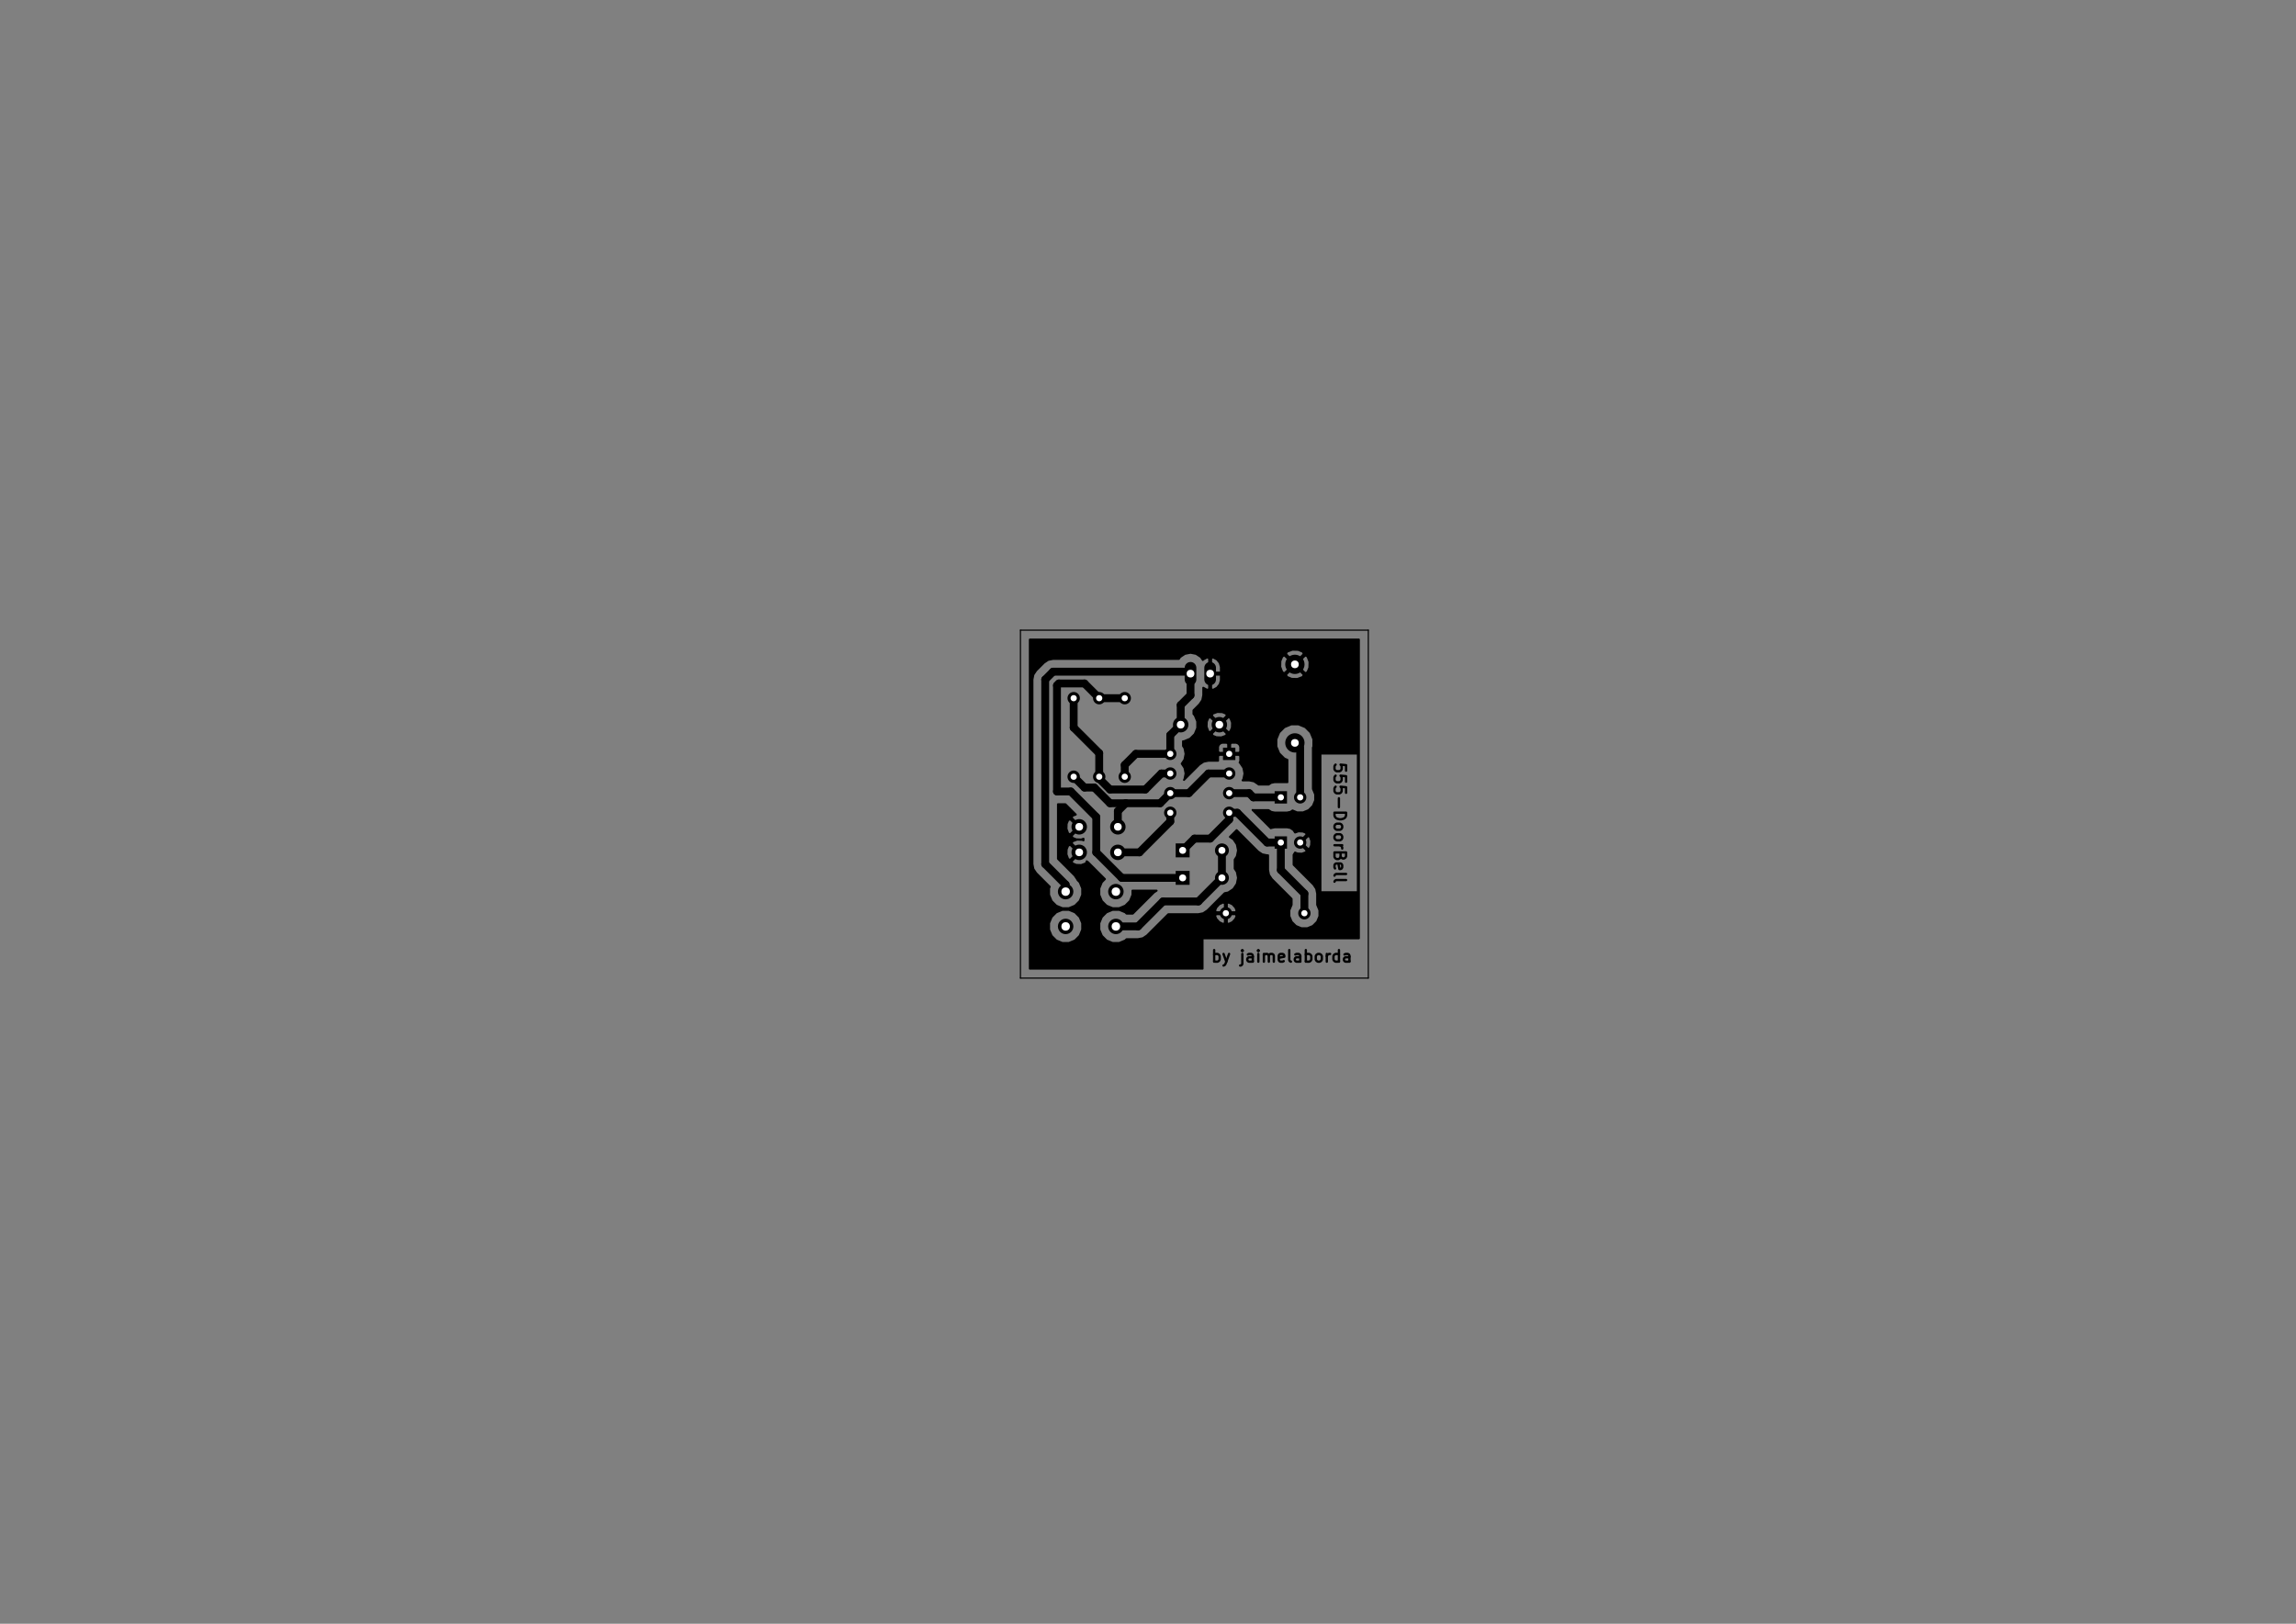 <?xml version="1.0" standalone="no"?>
 <!DOCTYPE svg PUBLIC "-//W3C//DTD SVG 1.1//EN" 
 "http://www.w3.org/Graphics/SVG/1.1/DTD/svg11.dtd"> 
<svg xmlns="http://www.w3.org/2000/svg" version="1.1" 
    width="29.7cm" height="21.001cm" viewBox="0 0 116930 82680 ">
<rect x="0" y="0" width="116930" height="82680" fill="#808080" stroke="none"/>
<title>SVG Picture created as 555-doorbell-brd.svg date 2017/05/28 13:23:58 </title>
  <desc>Picture generated by PCBNEW </desc>
<g style="fill:#000000; fill-opacity:1;stroke:#000000; stroke-opacity:1;
stroke-linecap:round; stroke-linejoin:round; "
 transform="translate(0 0) scale(1 1)">
</g>
<g style="fill:#000000; fill-opacity:0.0; 
stroke:#000000; stroke-width:-0; stroke-opacity:1; 
stroke-linecap:round; stroke-linejoin:round;">
</g>
<g style="fill:#000000; fill-opacity:0.0; 
stroke:#000000; stroke-width:118.11; stroke-opacity:1; 
stroke-linecap:round; stroke-linejoin:round;">
<path d="M68553 39242
L68553 38961
L68272 38933
L68300 38961
L68328 39017
L68328 39158
L68300 39214
L68272 39242
L68215 39270
L68075 39270
L68019 39242
L67990 39214
L67962 39158
L67962 39017
L67990 38961
L68019 38933
" />
<path d="M68553 39804
L68553 39523
L68272 39495
L68300 39523
L68328 39579
L68328 39720
L68300 39776
L68272 39804
L68215 39833
L68075 39833
L68019 39804
L67990 39776
L67962 39720
L67962 39579
L67990 39523
L68019 39495
" />
<path d="M68553 40367
L68553 40086
L68272 40058
L68300 40086
L68328 40142
L68328 40283
L68300 40339
L68272 40367
L68215 40395
L68075 40395
L68019 40367
L67990 40339
L67962 40283
L67962 40142
L67990 40086
L68019 40058
" />
<path d="M68187 40648
L68187 41098
" />
<path d="M67962 41379
L68553 41379
L68553 41520
L68525 41604
L68469 41660
L68412 41689
L68300 41717
L68215 41717
L68103 41689
L68047 41660
L67990 41604
L67962 41520
L67962 41379
" />
<path d="M67962 42054
L67990 41998
L68019 41970
L68075 41942
L68244 41942
L68300 41970
L68328 41998
L68356 42054
L68356 42139
L68328 42195
L68300 42223
L68244 42251
L68075 42251
L68019 42223
L67990 42195
L67962 42139
L67962 42054
" />
<path d="M67962 42588
L67990 42532
L68019 42504
L68075 42476
L68244 42476
L68300 42504
L68328 42532
L68356 42588
L68356 42673
L68328 42729
L68300 42757
L68244 42785
L68075 42785
L68019 42757
L67990 42729
L67962 42673
L67962 42588
" />
<path d="M67962 43038
L68356 43038
" />
<path d="M68244 43038
L68300 43067
L68328 43095
L68356 43151
L68356 43207
" />
<path d="M68272 43601
L68244 43685
L68215 43713
L68159 43741
L68075 43741
L68019 43713
L67990 43685
L67962 43629
L67962 43404
L68553 43404
L68553 43601
L68525 43657
L68497 43685
L68440 43713
L68384 43713
L68328 43685
L68300 43657
L68272 43601
L68272 43404
" />
<path d="M67990 44220
L67962 44163
L67962 44051
L67990 43995
L68047 43966
L68272 43966
L68328 43995
L68356 44051
L68356 44163
L68328 44220
L68272 44248
L68215 44248
L68159 43966
" />
<path d="M67962 44585
L67990 44529
L68047 44501
L68553 44501
" />
<path d="M67962 44894
L67990 44838
L68047 44810
L68553 44810
" />
<path d="M61835 48967
L61835 48376
" />
<path d="M61835 48601
L61891 48573
L62003 48573
L62060 48601
L62088 48629
L62116 48685
L62116 48854
L62088 48910
L62060 48939
L62003 48967
L61891 48967
L61835 48939
" />
<path d="M62313 48573
L62453 48967
" />
<path d="M62594 48573
L62453 48967
L62397 49107
L62369 49135
L62313 49164
" />
<path d="M63269 48573
L63269 49079
L63241 49135
L63184 49164
L63156 49164
" />
<path d="M63269 48376
L63241 48404
L63269 48432
L63297 48404
L63269 48376
L63269 48432
" />
<path d="M63803 48967
L63803 48657
L63775 48601
L63719 48573
L63606 48573
L63550 48601
" />
<path d="M63803 48939
L63747 48967
L63606 48967
L63550 48939
L63522 48882
L63522 48826
L63550 48770
L63606 48742
L63747 48742
L63803 48714
" />
<path d="M64084 48967
L64084 48573
" />
<path d="M64084 48376
L64056 48404
L64084 48432
L64112 48404
L64084 48376
L64084 48432
" />
<path d="M64366 48967
L64366 48573
" />
<path d="M64366 48629
L64394 48601
L64450 48573
L64534 48573
L64591 48601
L64619 48657
L64619 48967
" />
<path d="M64619 48657
L64647 48601
L64703 48573
L64787 48573
L64844 48601
L64872 48657
L64872 48967
" />
<path d="M65378 48939
L65322 48967
L65209 48967
L65153 48939
L65125 48882
L65125 48657
L65153 48601
L65209 48573
L65322 48573
L65378 48601
L65406 48657
L65406 48714
L65125 48770
" />
<path d="M65744 48967
L65687 48939
L65659 48882
L65659 48376
" />
<path d="M66222 48967
L66222 48657
L66193 48601
L66137 48573
L66025 48573
L65968 48601
" />
<path d="M66222 48939
L66165 48967
L66025 48967
L65968 48939
L65940 48882
L65940 48826
L65968 48770
L66025 48742
L66165 48742
L66222 48714
" />
<path d="M66503 48967
L66503 48376
" />
<path d="M66503 48601
L66559 48573
L66672 48573
L66728 48601
L66756 48629
L66784 48685
L66784 48854
L66756 48910
L66728 48939
L66672 48967
L66559 48967
L66503 48939
" />
<path d="M67121 48967
L67065 48939
L67037 48910
L67009 48854
L67009 48685
L67037 48629
L67065 48601
L67121 48573
L67206 48573
L67262 48601
L67290 48629
L67318 48685
L67318 48854
L67290 48910
L67262 48939
L67206 48967
L67121 48967
" />
<path d="M67571 48967
L67571 48573
" />
<path d="M67571 48685
L67600 48629
L67628 48601
L67684 48573
L67740 48573
" />
<path d="M68190 48967
L68190 48376
" />
<path d="M68190 48939
L68134 48967
L68021 48967
L67965 48939
L67937 48910
L67909 48854
L67909 48685
L67937 48629
L67965 48601
L68021 48573
L68134 48573
L68190 48601
" />
<path d="M68724 48967
L68724 48657
L68696 48601
L68640 48573
L68528 48573
L68471 48601
" />
<path d="M68724 48939
L68668 48967
L68528 48967
L68471 48939
L68443 48882
L68443 48826
L68471 48770
L68528 48742
L68668 48742
L68724 48714
" />
</g>
<g style="fill:#000000; fill-opacity:1.0; 
stroke:#000000; stroke-width:0; stroke-opacity:1; 
stroke-linecap:round; stroke-linejoin:round;">
<circle cx="65945.7" cy="33826.8" r="492" /> 
</g>
<g style="fill:#000000; fill-opacity:1.0; 
stroke:#000000; stroke-width:19.685; stroke-opacity:1; 
stroke-linecap:round; stroke-linejoin:round;">
</g>
<g style="fill:#000000; fill-opacity:1.0; 
stroke:#000000; stroke-width:0; stroke-opacity:1; 
stroke-linecap:round; stroke-linejoin:round;">
<circle cx="65945.7" cy="37826.8" r="492" /> 
</g>
<g style="fill:#000000; fill-opacity:1.0; 
stroke:#000000; stroke-width:19.685; stroke-opacity:1; 
stroke-linecap:round; stroke-linejoin:round;">
</g>
<g style="fill:#000000; fill-opacity:1.0; 
stroke:#000000; stroke-width:0; stroke-opacity:1; 
stroke-linecap:round; stroke-linejoin:round;">
<circle cx="60130" cy="36900" r="393.701" /> 
</g>
<g style="fill:#000000; fill-opacity:1.0; 
stroke:#000000; stroke-width:19.685; stroke-opacity:1; 
stroke-linecap:round; stroke-linejoin:round;">
</g>
<g style="fill:#000000; fill-opacity:1.0; 
stroke:#000000; stroke-width:0; stroke-opacity:1; 
stroke-linecap:round; stroke-linejoin:round;">
<circle cx="62098.5" cy="36900" r="393.701" /> 
</g>
<g style="fill:#000000; fill-opacity:1.0; 
stroke:#000000; stroke-width:19.685; stroke-opacity:1; 
stroke-linecap:round; stroke-linejoin:round;">
</g>
<g style="fill:#000000; fill-opacity:1.0; 
stroke:#000000; stroke-width:0; stroke-opacity:1; 
stroke-linecap:round; stroke-linejoin:round;">
<polyline style="fill-rule:evenodd;"
points="64915,42585
64915,43214
65544,43214
65544,42585
64915,42585
" /> 
<circle cx="66214.3" cy="42900" r="314.961" /> 
</g>
<g style="fill:#000000; fill-opacity:1.0; 
stroke:#000000; stroke-width:19.685; stroke-opacity:1; 
stroke-linecap:round; stroke-linejoin:round;">
</g>
<g style="fill:#000000; fill-opacity:1.0; 
stroke:#000000; stroke-width:0; stroke-opacity:1; 
stroke-linecap:round; stroke-linejoin:round;">
<circle cx="56930" cy="42100" r="393.701" /> 
</g>
<g style="fill:#000000; fill-opacity:1.0; 
stroke:#000000; stroke-width:19.685; stroke-opacity:1; 
stroke-linecap:round; stroke-linejoin:round;">
</g>
<g style="fill:#000000; fill-opacity:1.0; 
stroke:#000000; stroke-width:0; stroke-opacity:1; 
stroke-linecap:round; stroke-linejoin:round;">
<circle cx="54961.5" cy="42100" r="393.701" /> 
</g>
<g style="fill:#000000; fill-opacity:1.0; 
stroke:#000000; stroke-width:19.685; stroke-opacity:1; 
stroke-linecap:round; stroke-linejoin:round;">
</g>
<g style="fill:#000000; fill-opacity:1.0; 
stroke:#000000; stroke-width:0; stroke-opacity:1; 
stroke-linecap:round; stroke-linejoin:round;">
<circle cx="56930" cy="43400" r="393.701" /> 
</g>
<g style="fill:#000000; fill-opacity:1.0; 
stroke:#000000; stroke-width:19.685; stroke-opacity:1; 
stroke-linecap:round; stroke-linejoin:round;">
</g>
<g style="fill:#000000; fill-opacity:1.0; 
stroke:#000000; stroke-width:0; stroke-opacity:1; 
stroke-linecap:round; stroke-linejoin:round;">
<circle cx="54961.5" cy="43400" r="393.701" /> 
</g>
<g style="fill:#000000; fill-opacity:1.0; 
stroke:#000000; stroke-width:19.685; stroke-opacity:1; 
stroke-linecap:round; stroke-linejoin:round;">
</g>
<g style="fill:#000000; fill-opacity:1.0; 
stroke:#000000; stroke-width:0; stroke-opacity:1; 
stroke-linecap:round; stroke-linejoin:round;">
<polyline style="fill-rule:evenodd;"
points="64915,40285
64915,40914
65544,40914
65544,40285
64915,40285
" /> 
<circle cx="66214.3" cy="40600" r="314.961" /> 
</g>
<g style="fill:#000000; fill-opacity:1.0; 
stroke:#000000; stroke-width:19.685; stroke-opacity:1; 
stroke-linecap:round; stroke-linejoin:round;">
</g>
<g style="fill:#000000; fill-opacity:1.0; 
stroke:#000000; stroke-width:0; stroke-opacity:1; 
stroke-linecap:round; stroke-linejoin:round;">
<polyline style="fill-rule:evenodd;"
points="59875,42945
59875,43654
60584,43654
60584,42945
59875,42945
" /> 
</g>
<g style="fill:#000000; fill-opacity:1.0; 
stroke:#000000; stroke-width:708.661; stroke-opacity:1; 
stroke-linecap:round; stroke-linejoin:round;">
</g>
<g style="fill:#000000; fill-opacity:0.0; 
stroke:#000000; stroke-width:708.661; stroke-opacity:1; 
stroke-linecap:round; stroke-linejoin:round;">
<path d="M62230 43300
L62230 43300
" />
</g>
<g style="fill:#000000; fill-opacity:0.0; 
stroke:#000000; stroke-width:0; stroke-opacity:1; 
stroke-linecap:round; stroke-linejoin:round;">
</g>
<g style="fill:#000000; fill-opacity:1.0; 
stroke:#000000; stroke-width:0; stroke-opacity:1; 
stroke-linecap:round; stroke-linejoin:round;">
<polyline style="fill-rule:evenodd;"
points="59875,44345
59875,45054
60584,45054
60584,44345
59875,44345
" /> 
</g>
<g style="fill:#000000; fill-opacity:1.0; 
stroke:#000000; stroke-width:708.661; stroke-opacity:1; 
stroke-linecap:round; stroke-linejoin:round;">
</g>
<g style="fill:#000000; fill-opacity:0.0; 
stroke:#000000; stroke-width:708.661; stroke-opacity:1; 
stroke-linecap:round; stroke-linejoin:round;">
<path d="M62230 44700
L62230 44700
" />
</g>
<g style="fill:#000000; fill-opacity:1.0; 
stroke:#000000; stroke-width:0; stroke-opacity:1; 
stroke-linecap:round; stroke-linejoin:round;">
<circle cx="66430" cy="46500" r="314.961" /> 
</g>
<g style="fill:#000000; fill-opacity:1.0; 
stroke:#000000; stroke-width:19.685; stroke-opacity:1; 
stroke-linecap:round; stroke-linejoin:round;">
</g>
<g style="fill:#000000; fill-opacity:1.0; 
stroke:#000000; stroke-width:629.921; stroke-opacity:1; 
stroke-linecap:round; stroke-linejoin:round;">
</g>
<g style="fill:#000000; fill-opacity:0.0; 
stroke:#000000; stroke-width:629.921; stroke-opacity:1; 
stroke-linecap:round; stroke-linejoin:round;">
<path d="M62430 46500
L62430 46500
" />
</g>
<g style="fill:#000000; fill-opacity:1.0; 
stroke:#000000; stroke-width:0; stroke-opacity:1; 
stroke-linecap:round; stroke-linejoin:round;">
<circle cx="57280" cy="39550" r="314.961" /> 
</g>
<g style="fill:#000000; fill-opacity:1.0; 
stroke:#000000; stroke-width:19.685; stroke-opacity:1; 
stroke-linecap:round; stroke-linejoin:round;">
</g>
<g style="fill:#000000; fill-opacity:1.0; 
stroke:#000000; stroke-width:629.921; stroke-opacity:1; 
stroke-linecap:round; stroke-linejoin:round;">
</g>
<g style="fill:#000000; fill-opacity:0.0; 
stroke:#000000; stroke-width:629.921; stroke-opacity:1; 
stroke-linecap:round; stroke-linejoin:round;">
<path d="M57280 35550
L57280 35550
" />
</g>
<g style="fill:#000000; fill-opacity:1.0; 
stroke:#000000; stroke-width:0; stroke-opacity:1; 
stroke-linecap:round; stroke-linejoin:round;">
<circle cx="55980" cy="35550" r="314.961" /> 
</g>
<g style="fill:#000000; fill-opacity:1.0; 
stroke:#000000; stroke-width:19.685; stroke-opacity:1; 
stroke-linecap:round; stroke-linejoin:round;">
</g>
<g style="fill:#000000; fill-opacity:1.0; 
stroke:#000000; stroke-width:629.921; stroke-opacity:1; 
stroke-linecap:round; stroke-linejoin:round;">
</g>
<g style="fill:#000000; fill-opacity:0.0; 
stroke:#000000; stroke-width:629.921; stroke-opacity:1; 
stroke-linecap:round; stroke-linejoin:round;">
<path d="M55980 39550
L55980 39550
" />
</g>
<g style="fill:#000000; fill-opacity:1.0; 
stroke:#000000; stroke-width:0; stroke-opacity:1; 
stroke-linecap:round; stroke-linejoin:round;">
<circle cx="54680" cy="35550" r="314.961" /> 
</g>
<g style="fill:#000000; fill-opacity:1.0; 
stroke:#000000; stroke-width:19.685; stroke-opacity:1; 
stroke-linecap:round; stroke-linejoin:round;">
</g>
<g style="fill:#000000; fill-opacity:1.0; 
stroke:#000000; stroke-width:629.921; stroke-opacity:1; 
stroke-linecap:round; stroke-linejoin:round;">
</g>
<g style="fill:#000000; fill-opacity:0.0; 
stroke:#000000; stroke-width:629.921; stroke-opacity:1; 
stroke-linecap:round; stroke-linejoin:round;">
<path d="M54680 39550
L54680 39550
" />
</g>
<g style="fill:#000000; fill-opacity:1.0; 
stroke:#000000; stroke-width:0; stroke-opacity:1; 
stroke-linecap:round; stroke-linejoin:round;">
<circle cx="56830" cy="47171.7" r="393.701" /> 
</g>
<g style="fill:#000000; fill-opacity:1.0; 
stroke:#000000; stroke-width:19.685; stroke-opacity:1; 
stroke-linecap:round; stroke-linejoin:round;">
</g>
<g style="fill:#000000; fill-opacity:1.0; 
stroke:#000000; stroke-width:0; stroke-opacity:1; 
stroke-linecap:round; stroke-linejoin:round;">
<circle cx="56830" cy="45400" r="393.701" /> 
</g>
<g style="fill:#000000; fill-opacity:1.0; 
stroke:#000000; stroke-width:19.685; stroke-opacity:1; 
stroke-linecap:round; stroke-linejoin:round;">
</g>
<g style="fill:#000000; fill-opacity:1.0; 
stroke:#000000; stroke-width:0; stroke-opacity:1; 
stroke-linecap:round; stroke-linejoin:round;">
<circle cx="54270.9" cy="47171.7" r="393.701" /> 
</g>
<g style="fill:#000000; fill-opacity:1.0; 
stroke:#000000; stroke-width:19.685; stroke-opacity:1; 
stroke-linecap:round; stroke-linejoin:round;">
</g>
<g style="fill:#000000; fill-opacity:1.0; 
stroke:#000000; stroke-width:0; stroke-opacity:1; 
stroke-linecap:round; stroke-linejoin:round;">
<circle cx="54270.9" cy="45400" r="393.701" /> 
</g>
<g style="fill:#000000; fill-opacity:1.0; 
stroke:#000000; stroke-width:19.685; stroke-opacity:1; 
stroke-linecap:round; stroke-linejoin:round;">
</g>
<g style="fill:#000000; fill-opacity:1.0; 
stroke:#000000; stroke-width:0; stroke-opacity:1; 
stroke-linecap:round; stroke-linejoin:round;">
<polyline style="fill-rule:evenodd;"
points="62914,38700
62914,38070
62284,38070
62284,38700
62914,38700
" /> 
</g>
<g style="fill:#000000; fill-opacity:1.0; 
stroke:#000000; stroke-width:629.921; stroke-opacity:1; 
stroke-linecap:round; stroke-linejoin:round;">
</g>
<g style="fill:#000000; fill-opacity:0.0; 
stroke:#000000; stroke-width:629.921; stroke-opacity:1; 
stroke-linecap:round; stroke-linejoin:round;">
<path d="M59599 41385
L59599 41385
" />
<path d="M62599 39385
L62599 39385
" />
<path d="M59599 40385
L59599 40385
" />
<path d="M62599 40385
L62599 40385
" />
<path d="M59599 39385
L59599 39385
" />
<path d="M62599 41385
L62599 41385
" />
<path d="M59599 38385
L59599 38385
" />
</g>
<g style="fill:#000000; fill-opacity:0.0; 
stroke:#000000; stroke-width:594.488; stroke-opacity:1; 
stroke-linecap:round; stroke-linejoin:round;">
<path d="M61630 34004
L61630 34595
" />
<path d="M60630 34004
L60630 34595
" />
</g>
<g style="fill:#000000; fill-opacity:0.0; 
stroke:#000000; stroke-width:400; stroke-opacity:1; 
stroke-linecap:round; stroke-linejoin:round;">
<path d="M54270 45400
L54270 45040
" />
<path d="M54270 45040
L53230 44000
" />
<path d="M53230 44000
L53230 34600
" />
<path d="M53230 34600
L53630 34200
" />
<path d="M53630 34200
L60530 34200
" />
<path d="M60530 34200
L60630 34300
" />
<path d="M60630 34300
L60630 35400
" />
<path d="M60130 35900
L60130 36900
" />
<path d="M60630 35400
L60130 35900
" />
<path d="M57280 39550
L57280 38950
" />
<path d="M57844 38385
L59599 38385
" />
<path d="M57280 38950
L57844 38385
" />
<path d="M60130 36900
L59599 37430
" />
<path d="M59599 37430
L59599 38385
" />
<path d="M62599 41385
L62599 41730
" />
<path d="M60830 42700
L60230 43300
" />
<path d="M61630 42700
L60830 42700
" />
<path d="M62599 41730
L61630 42700
" />
<path d="M65230 42900
L65230 44300
" />
<path d="M66430 45500
L66430 46500
" />
<path d="M65230 44300
L66430 45500
" />
<path d="M62599 41385
L63015 41385
" />
<path d="M64530 42900
L65230 42900
" />
<path d="M63015 41385
L64530 42900
" />
<path d="M57330 40900
L56530 40900
" />
<path d="M55230 40100
L54680 39550
" />
<path d="M55730 40100
L55230 40100
" />
<path d="M56530 40900
L55730 40100
" />
<path d="M56930 42100
L56930 41300
" />
<path d="M56930 41300
L57330 40900
" />
<path d="M59085 40900
L59599 40385
" />
<path d="M57330 40900
L59085 40900
" />
<path d="M62599 39385
L61544 39385
" />
<path d="M60544 40385
L59599 40385
" />
<path d="M61544 39385
L60544 40385
" />
<path d="M59599 41385
L59599 41830
" />
<path d="M58030 43400
L56930 43400
" />
<path d="M59599 41830
L58030 43400
" />
<path d="M65230 40600
L63830 40600
" />
<path d="M63615 40385
L62599 40385
" />
<path d="M63830 40600
L63615 40385
" />
<path d="M66214 40600
L66214 38095
" />
<path d="M66214 38095
L65945 37826
" />
<path d="M62230 44700
L61030 45900
" />
<path d="M57958 47171
L56830 47171
" />
<path d="M59230 45900
L57958 47171
" />
<path d="M61030 45900
L59230 45900
" />
<path d="M62230 43300
L62230 44700
" />
<path d="M60230 44700
L57130 44700
" />
<path d="M55230 34800
L55980 35550
" />
<path d="M53930 34800
L55230 34800
" />
<path d="M53830 34900
L53930 34800
" />
<path d="M53830 40300
L53830 34900
" />
<path d="M54530 40300
L53830 40300
" />
<path d="M55830 41600
L54530 40300
" />
<path d="M55830 43400
L55830 41600
" />
<path d="M57130 44700
L55830 43400
" />
<path d="M55980 35550
L57280 35550
" />
<path d="M54680 35550
L54680 37050
" />
<path d="M55980 38350
L55980 39550
" />
<path d="M54680 37050
L55980 38350
" />
<path d="M55980 39550
L55980 39650
" />
<path d="M55980 39650
L56530 40200
" />
<path d="M56530 40200
L58330 40200
" />
<path d="M58330 40200
L59144 39385
" />
<path d="M59144 39385
L59599 39385
" />
<path d="M59599 39385
L59415 39385
" />
</g>
<g style="fill:#000000; fill-opacity:1.0; 
stroke:#000000; stroke-width:100; stroke-opacity:1; 
stroke-linecap:round; stroke-linejoin:round;">
<polyline style="fill-rule:evenodd;"
points="52448,49323
61244,49323
61244,47777
69206,47777
69206,46651
67195,46651
67078,46932
66863,47148
66582,47264
66278,47265
65997,47148
65781,46933
65665,46652
65665,46637
62977,46637
62914,46790
62766,46953
62567,47047
62480,47000
62480,46550
62380,46550
62380,47000
62292,47047
62093,46953
61945,46790
61882,46637
61930,46550
62380,46550
62480,46550
62929,46550
62977,46637
65665,46637
65664,46362
62977,46362
62929,46450
62480,46450
62480,45999
62380,45999
62380,46450
61930,46450
61882,46362
61945,46209
62093,46046
62292,45952
62380,45999
62480,45999
62567,45952
62766,46046
62914,46209
62977,46362
65664,46362
65664,46348
65780,46069
65780,45769
64770,44759
64629,44548
64580,44300
64580,43550
64530,43550
64281,43500
64070,43359
62980,42269
62636,42612
62814,42731
62988,42992
63050,43300
62988,43607
62880,43770
62880,44229
62988,44392
63050,44700
62988,45007
62814,45268
62553,45443
62369,45479
61489,46359
61278,46500
61030,46550
59499,46550
58417,47631
58207,47772
57958,47821
57373,47821
57308,47886
56998,48015
56662,48015
56352,47887
56115,47650
55986,47340
55986,47338
55114,47338
54986,47648
54749,47886
54439,48015
54103,48015
53793,47887
53556,47650
53427,47340
53427,47004
53555,46694
53792,46456
54102,46328
54438,46327
54748,46455
54985,46693
55114,47003
55114,47338
55986,47338
55986,47004
56114,46694
56351,46456
56661,46328
56997,46327
57307,46455
57373,46521
57689,46521
58770,45440
58905,45350
57673,45350
57673,45567
57545,45877
57308,46114
56998,46243
56662,46243
56352,46115
56115,45878
55986,45568
55986,45232
56114,44922
56273,44762
55399,43888
55389,43898
55344,43853
55305,43958
55065,44047
54809,44038
54617,43958
54578,43853
54961,43470
54967,43476
55037,43405
55032,43400
54890,43400
54507,43783
54402,43744
54313,43504
54322,43248
54402,43055
54507,43016
54890,43400
55032,43400
55037,43394
54967,43323
54961,43329
54578,42946
54617,42841
54857,42752
55113,42761
55180,42789
55180,42705
55065,42747
54809,42738
54617,42658
54578,42553
54961,42170
54967,42176
55037,42105
55032,42100
54890,42100
54507,42483
54402,42444
54313,42204
54322,41948
54402,41755
54507,41716
54890,42100
55032,42100
55037,42094
54967,42023
54961,42029
54578,41646
54617,41541
54788,41477
54260,40950
53880,40950
53880,43730
54730,44581
54871,44792
54875,44811
54985,44921
55114,45231
55114,45567
54986,45877
54749,46114
54439,46243
54103,46243
53793,46115
53556,45878
53427,45568
53427,45232
53461,45150
52770,44459
52629,44248
52580,44000
52580,34600
52590,34548
52629,34351
52770,34140
53170,33740
53381,33599
53630,33550
60038,33550
60101,33455
60344,33293
60630,33237
60915,33293
61158,33455
61258,33606
61278,33582
61466,33480
61495,33474
61580,33522
61580,34250
61572,34250
61572,34350
61580,34350
61580,35077
61495,35125
61466,35119
61280,35018
61280,35400
61230,35648
61089,35859
60780,36169
60780,36356
60844,36421
60973,36731
60973,37067
60845,37377
60608,37614
60298,37743
60249,37743
60249,37985
60321,38093
60379,38385
60321,38678
60182,38885
60321,39093
60379,39385
60321,39678
60298,39712
61084,38926
61295,38785
61544,38735
62034,38735
62034,38498
62096,38435
62549,38435
62549,38443
62649,38443
62649,38435
63101,38435
63164,38498
63164,38750
63131,38829
63155,38844
63321,39093
63379,39385
63321,39678
63282,39735
63615,39735
63823,39777
63864,39785
64075,39926
64099,39950
64608,39950
64736,39862
64915,39826
65544,39826
65564,39829
65564,38688
65412,38625
65147,38361
65006,38021
63164,38021
63164,38273
63101,38335
62649,38335
62649,37883
62549,37883
62549,38335
62096,38335
62034,38273
62034,38021
62072,37929
62142,37858
62234,37820
62486,37820
62549,37883
62649,37883
62711,37820
62963,37820
63055,37858
63126,37929
63164,38021
65006,38021
65003,38014
65003,37640
65121,37353
62481,37353
62442,37458
62202,37547
61946,37538
61754,37458
61715,37353
62098,36970
62481,37353
65121,37353
65146,37293
65411,37028
65757,36884
66132,36884
66478,37027
66743,37292
66887,37638
66887,38013
66860,38078
66864,38095
66864,40170
66979,40447
66979,40751
66863,41032
66648,41248
66367,41364
66062,41365
65826,41267
65723,41337
65544,41373
64915,41373
64748,41342
64604,41250
63830,41250
63791,41242
64721,42172
64736,42162
64915,42126
65544,42126
65711,42157
65864,42256
65957,42391
66128,42330
66353,42341
66511,42406
66540,42503
66214,42829
66208,42823
66137,42894
66143,42900
66137,42905
66208,42976
66214,42970
66540,43296
66511,43393
66299,43469
66075,43458
65954,43409
65880,43525
65880,44030
66889,45040
67030,45251
67038,45289
67080,45500
67080,46070
67194,46347
67195,46651
69206,46651
69206,38370
69152,38370
69152,45429
67248,45429
67248,42814
66783,42814
66773,43039
66707,43196
66611,43226
66284,42900
66611,42573
66707,42603
66783,42814
67248,42814
67248,38370
69152,38370
69206,38370
69206,36795
62746,36795
62737,37051
62657,37244
62552,37283
62169,36900
62027,36900
61644,37283
61539,37244
61450,37004
61459,36748
61539,36555
61644,36516
62027,36900
62169,36900
62552,36516
62657,36555
62746,36795
69206,36795
69206,36446
62481,36446
62098,36829
61715,36446
61754,36341
61994,36252
62250,36261
62442,36341
62481,36446
69206,36446
69206,34351
66399,34351
66349,34466
66073,34572
65778,34564
65542,34466
65491,34351
65493,34350
62177,34350
62177,34645
62116,34850
61981,35017
61793,35119
61764,35125
61680,35077
61680,34350
62177,34350
65493,34350
65945,33897
66399,34351
69206,34351
69206,33699
66691,33699
66683,33994
66585,34230
66470,34280
66016,33826
65875,33826
65420,34280
65305,34230
65200,33954
62177,33954
62177,34250
61680,34250
61680,33522
61764,33474
61793,33480
61981,33582
62116,33749
62177,33954
65200,33954
65200,33954
65207,33659
65305,33423
65420,33372
65875,33826
66016,33826
66470,33372
66585,33423
66691,33699
69206,33699
69206,33301
66399,33301
65945,33756
65491,33301
65542,33186
65818,33081
66113,33089
66349,33186
66399,33301
69206,33301
69206,32566
52448,32566
52448,49323
" /> 
</g>
<g style="fill:#FFFFFF; fill-opacity:1.0; 
stroke:#FFFFFF; stroke-width:100; stroke-opacity:1; 
stroke-linecap:round; stroke-linejoin:round;">
</g>
<g style="fill:#FFFFFF; fill-opacity:1.0; 
stroke:#FFFFFF; stroke-width:0; stroke-opacity:1; 
stroke-linecap:round; stroke-linejoin:round;">
<circle cx="65945.7" cy="33826.8" r="197" /> 
</g>
<g style="fill:#FFFFFF; fill-opacity:1.0; 
stroke:#FFFFFF; stroke-width:19.685; stroke-opacity:1; 
stroke-linecap:round; stroke-linejoin:round;">
</g>
<g style="fill:#FFFFFF; fill-opacity:1.0; 
stroke:#FFFFFF; stroke-width:0; stroke-opacity:1; 
stroke-linecap:round; stroke-linejoin:round;">
<circle cx="65945.7" cy="37826.8" r="197" /> 
</g>
<g style="fill:#FFFFFF; fill-opacity:1.0; 
stroke:#FFFFFF; stroke-width:19.685; stroke-opacity:1; 
stroke-linecap:round; stroke-linejoin:round;">
</g>
<g style="fill:#FFFFFF; fill-opacity:1.0; 
stroke:#FFFFFF; stroke-width:0; stroke-opacity:1; 
stroke-linecap:round; stroke-linejoin:round;">
<circle cx="60130" cy="36900" r="196.85" /> 
</g>
<g style="fill:#FFFFFF; fill-opacity:1.0; 
stroke:#FFFFFF; stroke-width:19.685; stroke-opacity:1; 
stroke-linecap:round; stroke-linejoin:round;">
</g>
<g style="fill:#FFFFFF; fill-opacity:1.0; 
stroke:#FFFFFF; stroke-width:0; stroke-opacity:1; 
stroke-linecap:round; stroke-linejoin:round;">
<circle cx="62098.5" cy="36900" r="196.85" /> 
</g>
<g style="fill:#FFFFFF; fill-opacity:1.0; 
stroke:#FFFFFF; stroke-width:19.685; stroke-opacity:1; 
stroke-linecap:round; stroke-linejoin:round;">
</g>
<g style="fill:#FFFFFF; fill-opacity:1.0; 
stroke:#FFFFFF; stroke-width:0; stroke-opacity:1; 
stroke-linecap:round; stroke-linejoin:round;">
<circle cx="65230" cy="42900" r="157.48" /> 
</g>
<g style="fill:#FFFFFF; fill-opacity:1.0; 
stroke:#FFFFFF; stroke-width:19.685; stroke-opacity:1; 
stroke-linecap:round; stroke-linejoin:round;">
</g>
<g style="fill:#FFFFFF; fill-opacity:1.0; 
stroke:#FFFFFF; stroke-width:0; stroke-opacity:1; 
stroke-linecap:round; stroke-linejoin:round;">
<circle cx="66214.3" cy="42900" r="157.48" /> 
</g>
<g style="fill:#FFFFFF; fill-opacity:1.0; 
stroke:#FFFFFF; stroke-width:19.685; stroke-opacity:1; 
stroke-linecap:round; stroke-linejoin:round;">
</g>
<g style="fill:#FFFFFF; fill-opacity:1.0; 
stroke:#FFFFFF; stroke-width:0; stroke-opacity:1; 
stroke-linecap:round; stroke-linejoin:round;">
<circle cx="56930" cy="42100" r="196.85" /> 
</g>
<g style="fill:#FFFFFF; fill-opacity:1.0; 
stroke:#FFFFFF; stroke-width:19.685; stroke-opacity:1; 
stroke-linecap:round; stroke-linejoin:round;">
</g>
<g style="fill:#FFFFFF; fill-opacity:1.0; 
stroke:#FFFFFF; stroke-width:0; stroke-opacity:1; 
stroke-linecap:round; stroke-linejoin:round;">
<circle cx="54961.5" cy="42100" r="196.85" /> 
</g>
<g style="fill:#FFFFFF; fill-opacity:1.0; 
stroke:#FFFFFF; stroke-width:19.685; stroke-opacity:1; 
stroke-linecap:round; stroke-linejoin:round;">
</g>
<g style="fill:#FFFFFF; fill-opacity:1.0; 
stroke:#FFFFFF; stroke-width:0; stroke-opacity:1; 
stroke-linecap:round; stroke-linejoin:round;">
<circle cx="56930" cy="43400" r="196.85" /> 
</g>
<g style="fill:#FFFFFF; fill-opacity:1.0; 
stroke:#FFFFFF; stroke-width:19.685; stroke-opacity:1; 
stroke-linecap:round; stroke-linejoin:round;">
</g>
<g style="fill:#FFFFFF; fill-opacity:1.0; 
stroke:#FFFFFF; stroke-width:0; stroke-opacity:1; 
stroke-linecap:round; stroke-linejoin:round;">
<circle cx="54961.5" cy="43400" r="196.85" /> 
</g>
<g style="fill:#FFFFFF; fill-opacity:1.0; 
stroke:#FFFFFF; stroke-width:19.685; stroke-opacity:1; 
stroke-linecap:round; stroke-linejoin:round;">
</g>
<g style="fill:#FFFFFF; fill-opacity:1.0; 
stroke:#FFFFFF; stroke-width:0; stroke-opacity:1; 
stroke-linecap:round; stroke-linejoin:round;">
<circle cx="65230" cy="40600" r="157.48" /> 
</g>
<g style="fill:#FFFFFF; fill-opacity:1.0; 
stroke:#FFFFFF; stroke-width:19.685; stroke-opacity:1; 
stroke-linecap:round; stroke-linejoin:round;">
</g>
<g style="fill:#FFFFFF; fill-opacity:1.0; 
stroke:#FFFFFF; stroke-width:0; stroke-opacity:1; 
stroke-linecap:round; stroke-linejoin:round;">
<circle cx="66214.3" cy="40600" r="157.48" /> 
</g>
<g style="fill:#FFFFFF; fill-opacity:1.0; 
stroke:#FFFFFF; stroke-width:19.685; stroke-opacity:1; 
stroke-linecap:round; stroke-linejoin:round;">
</g>
<g style="fill:#FFFFFF; fill-opacity:1.0; 
stroke:#FFFFFF; stroke-width:0; stroke-opacity:1; 
stroke-linecap:round; stroke-linejoin:round;">
<circle cx="60230" cy="43300" r="177.165" /> 
</g>
<g style="fill:#FFFFFF; fill-opacity:1.0; 
stroke:#FFFFFF; stroke-width:19.685; stroke-opacity:1; 
stroke-linecap:round; stroke-linejoin:round;">
</g>
<g style="fill:#FFFFFF; fill-opacity:1.0; 
stroke:#FFFFFF; stroke-width:0; stroke-opacity:1; 
stroke-linecap:round; stroke-linejoin:round;">
<circle cx="62230" cy="43300" r="177.165" /> 
</g>
<g style="fill:#FFFFFF; fill-opacity:1.0; 
stroke:#FFFFFF; stroke-width:19.685; stroke-opacity:1; 
stroke-linecap:round; stroke-linejoin:round;">
</g>
<g style="fill:#FFFFFF; fill-opacity:1.0; 
stroke:#FFFFFF; stroke-width:0; stroke-opacity:1; 
stroke-linecap:round; stroke-linejoin:round;">
<circle cx="60230" cy="44700" r="177.165" /> 
</g>
<g style="fill:#FFFFFF; fill-opacity:1.0; 
stroke:#FFFFFF; stroke-width:19.685; stroke-opacity:1; 
stroke-linecap:round; stroke-linejoin:round;">
</g>
<g style="fill:#FFFFFF; fill-opacity:1.0; 
stroke:#FFFFFF; stroke-width:0; stroke-opacity:1; 
stroke-linecap:round; stroke-linejoin:round;">
<circle cx="62230" cy="44700" r="177.165" /> 
</g>
<g style="fill:#FFFFFF; fill-opacity:1.0; 
stroke:#FFFFFF; stroke-width:19.685; stroke-opacity:1; 
stroke-linecap:round; stroke-linejoin:round;">
</g>
<g style="fill:#FFFFFF; fill-opacity:1.0; 
stroke:#FFFFFF; stroke-width:0; stroke-opacity:1; 
stroke-linecap:round; stroke-linejoin:round;">
<circle cx="66430" cy="46500" r="157.48" /> 
</g>
<g style="fill:#FFFFFF; fill-opacity:1.0; 
stroke:#FFFFFF; stroke-width:19.685; stroke-opacity:1; 
stroke-linecap:round; stroke-linejoin:round;">
</g>
<g style="fill:#FFFFFF; fill-opacity:1.0; 
stroke:#FFFFFF; stroke-width:0; stroke-opacity:1; 
stroke-linecap:round; stroke-linejoin:round;">
<circle cx="62430" cy="46500" r="157.48" /> 
</g>
<g style="fill:#FFFFFF; fill-opacity:1.0; 
stroke:#FFFFFF; stroke-width:19.685; stroke-opacity:1; 
stroke-linecap:round; stroke-linejoin:round;">
</g>
<g style="fill:#FFFFFF; fill-opacity:1.0; 
stroke:#FFFFFF; stroke-width:0; stroke-opacity:1; 
stroke-linecap:round; stroke-linejoin:round;">
<circle cx="57280" cy="39550" r="157.48" /> 
</g>
<g style="fill:#FFFFFF; fill-opacity:1.0; 
stroke:#FFFFFF; stroke-width:19.685; stroke-opacity:1; 
stroke-linecap:round; stroke-linejoin:round;">
</g>
<g style="fill:#FFFFFF; fill-opacity:1.0; 
stroke:#FFFFFF; stroke-width:0; stroke-opacity:1; 
stroke-linecap:round; stroke-linejoin:round;">
<circle cx="57280" cy="35550" r="157.48" /> 
</g>
<g style="fill:#FFFFFF; fill-opacity:1.0; 
stroke:#FFFFFF; stroke-width:19.685; stroke-opacity:1; 
stroke-linecap:round; stroke-linejoin:round;">
</g>
<g style="fill:#FFFFFF; fill-opacity:1.0; 
stroke:#FFFFFF; stroke-width:0; stroke-opacity:1; 
stroke-linecap:round; stroke-linejoin:round;">
<circle cx="55980" cy="35550" r="157.48" /> 
</g>
<g style="fill:#FFFFFF; fill-opacity:1.0; 
stroke:#FFFFFF; stroke-width:19.685; stroke-opacity:1; 
stroke-linecap:round; stroke-linejoin:round;">
</g>
<g style="fill:#FFFFFF; fill-opacity:1.0; 
stroke:#FFFFFF; stroke-width:0; stroke-opacity:1; 
stroke-linecap:round; stroke-linejoin:round;">
<circle cx="55980" cy="39550" r="157.48" /> 
</g>
<g style="fill:#FFFFFF; fill-opacity:1.0; 
stroke:#FFFFFF; stroke-width:19.685; stroke-opacity:1; 
stroke-linecap:round; stroke-linejoin:round;">
</g>
<g style="fill:#FFFFFF; fill-opacity:1.0; 
stroke:#FFFFFF; stroke-width:0; stroke-opacity:1; 
stroke-linecap:round; stroke-linejoin:round;">
<circle cx="54680" cy="35550" r="157.48" /> 
</g>
<g style="fill:#FFFFFF; fill-opacity:1.0; 
stroke:#FFFFFF; stroke-width:19.685; stroke-opacity:1; 
stroke-linecap:round; stroke-linejoin:round;">
</g>
<g style="fill:#FFFFFF; fill-opacity:1.0; 
stroke:#FFFFFF; stroke-width:0; stroke-opacity:1; 
stroke-linecap:round; stroke-linejoin:round;">
<circle cx="54680" cy="39550" r="157.48" /> 
</g>
<g style="fill:#FFFFFF; fill-opacity:1.0; 
stroke:#FFFFFF; stroke-width:19.685; stroke-opacity:1; 
stroke-linecap:round; stroke-linejoin:round;">
</g>
<g style="fill:#FFFFFF; fill-opacity:1.0; 
stroke:#FFFFFF; stroke-width:0; stroke-opacity:1; 
stroke-linecap:round; stroke-linejoin:round;">
<circle cx="56830" cy="47171.7" r="216.535" /> 
</g>
<g style="fill:#FFFFFF; fill-opacity:1.0; 
stroke:#FFFFFF; stroke-width:19.685; stroke-opacity:1; 
stroke-linecap:round; stroke-linejoin:round;">
</g>
<g style="fill:#FFFFFF; fill-opacity:1.0; 
stroke:#FFFFFF; stroke-width:0; stroke-opacity:1; 
stroke-linecap:round; stroke-linejoin:round;">
<circle cx="56830" cy="45400" r="216.535" /> 
</g>
<g style="fill:#FFFFFF; fill-opacity:1.0; 
stroke:#FFFFFF; stroke-width:19.685; stroke-opacity:1; 
stroke-linecap:round; stroke-linejoin:round;">
</g>
<g style="fill:#FFFFFF; fill-opacity:1.0; 
stroke:#FFFFFF; stroke-width:0; stroke-opacity:1; 
stroke-linecap:round; stroke-linejoin:round;">
<circle cx="54270.9" cy="47171.7" r="216.535" /> 
</g>
<g style="fill:#FFFFFF; fill-opacity:1.0; 
stroke:#FFFFFF; stroke-width:19.685; stroke-opacity:1; 
stroke-linecap:round; stroke-linejoin:round;">
</g>
<g style="fill:#FFFFFF; fill-opacity:1.0; 
stroke:#FFFFFF; stroke-width:0; stroke-opacity:1; 
stroke-linecap:round; stroke-linejoin:round;">
<circle cx="54270.9" cy="45400" r="216.535" /> 
</g>
<g style="fill:#FFFFFF; fill-opacity:1.0; 
stroke:#FFFFFF; stroke-width:19.685; stroke-opacity:1; 
stroke-linecap:round; stroke-linejoin:round;">
</g>
<g style="fill:#FFFFFF; fill-opacity:1.0; 
stroke:#FFFFFF; stroke-width:0; stroke-opacity:1; 
stroke-linecap:round; stroke-linejoin:round;">
<circle cx="62599.3" cy="38385.8" r="157.48" /> 
</g>
<g style="fill:#FFFFFF; fill-opacity:1.0; 
stroke:#FFFFFF; stroke-width:19.685; stroke-opacity:1; 
stroke-linecap:round; stroke-linejoin:round;">
</g>
<g style="fill:#FFFFFF; fill-opacity:1.0; 
stroke:#FFFFFF; stroke-width:0; stroke-opacity:1; 
stroke-linecap:round; stroke-linejoin:round;">
<circle cx="59599.3" cy="41385.8" r="157.48" /> 
</g>
<g style="fill:#FFFFFF; fill-opacity:1.0; 
stroke:#FFFFFF; stroke-width:19.685; stroke-opacity:1; 
stroke-linecap:round; stroke-linejoin:round;">
</g>
<g style="fill:#FFFFFF; fill-opacity:1.0; 
stroke:#FFFFFF; stroke-width:0; stroke-opacity:1; 
stroke-linecap:round; stroke-linejoin:round;">
<circle cx="62599.3" cy="39385.8" r="157.48" /> 
</g>
<g style="fill:#FFFFFF; fill-opacity:1.0; 
stroke:#FFFFFF; stroke-width:19.685; stroke-opacity:1; 
stroke-linecap:round; stroke-linejoin:round;">
</g>
<g style="fill:#FFFFFF; fill-opacity:1.0; 
stroke:#FFFFFF; stroke-width:0; stroke-opacity:1; 
stroke-linecap:round; stroke-linejoin:round;">
<circle cx="59599.3" cy="40385.8" r="157.48" /> 
</g>
<g style="fill:#FFFFFF; fill-opacity:1.0; 
stroke:#FFFFFF; stroke-width:19.685; stroke-opacity:1; 
stroke-linecap:round; stroke-linejoin:round;">
</g>
<g style="fill:#FFFFFF; fill-opacity:1.0; 
stroke:#FFFFFF; stroke-width:0; stroke-opacity:1; 
stroke-linecap:round; stroke-linejoin:round;">
<circle cx="62599.3" cy="40385.8" r="157.48" /> 
</g>
<g style="fill:#FFFFFF; fill-opacity:1.0; 
stroke:#FFFFFF; stroke-width:19.685; stroke-opacity:1; 
stroke-linecap:round; stroke-linejoin:round;">
</g>
<g style="fill:#FFFFFF; fill-opacity:1.0; 
stroke:#FFFFFF; stroke-width:0; stroke-opacity:1; 
stroke-linecap:round; stroke-linejoin:round;">
<circle cx="59599.3" cy="39385.8" r="157.48" /> 
</g>
<g style="fill:#FFFFFF; fill-opacity:1.0; 
stroke:#FFFFFF; stroke-width:19.685; stroke-opacity:1; 
stroke-linecap:round; stroke-linejoin:round;">
</g>
<g style="fill:#FFFFFF; fill-opacity:1.0; 
stroke:#FFFFFF; stroke-width:0; stroke-opacity:1; 
stroke-linecap:round; stroke-linejoin:round;">
<circle cx="62599.3" cy="41385.8" r="157.48" /> 
</g>
<g style="fill:#FFFFFF; fill-opacity:1.0; 
stroke:#FFFFFF; stroke-width:19.685; stroke-opacity:1; 
stroke-linecap:round; stroke-linejoin:round;">
</g>
<g style="fill:#FFFFFF; fill-opacity:1.0; 
stroke:#FFFFFF; stroke-width:0; stroke-opacity:1; 
stroke-linecap:round; stroke-linejoin:round;">
<circle cx="59599.3" cy="38385.8" r="157.48" /> 
</g>
<g style="fill:#FFFFFF; fill-opacity:1.0; 
stroke:#FFFFFF; stroke-width:19.685; stroke-opacity:1; 
stroke-linecap:round; stroke-linejoin:round;">
</g>
<g style="fill:#FFFFFF; fill-opacity:1.0; 
stroke:#FFFFFF; stroke-width:0; stroke-opacity:1; 
stroke-linecap:round; stroke-linejoin:round;">
<circle cx="61630" cy="34300" r="196.85" /> 
</g>
<g style="fill:#FFFFFF; fill-opacity:1.0; 
stroke:#FFFFFF; stroke-width:19.685; stroke-opacity:1; 
stroke-linecap:round; stroke-linejoin:round;">
</g>
<g style="fill:#FFFFFF; fill-opacity:1.0; 
stroke:#FFFFFF; stroke-width:0; stroke-opacity:1; 
stroke-linecap:round; stroke-linejoin:round;">
<circle cx="60630" cy="34300" r="196.85" /> 
</g>
<g style="fill:#FFFFFF; fill-opacity:1.0; 
stroke:#FFFFFF; stroke-width:19.685; stroke-opacity:1; 
stroke-linecap:round; stroke-linejoin:round;">
</g>
<g style="fill:#000000; fill-opacity:1.0; 
stroke:#000000; stroke-width:19.685; stroke-opacity:1; 
stroke-linecap:round; stroke-linejoin:round;">
</g>
<g style="fill:#000000; fill-opacity:1.0; 
stroke:#000000; stroke-width:59.055; stroke-opacity:1; 
stroke-linecap:round; stroke-linejoin:round;">
</g>
<g style="fill:#000000; fill-opacity:0.0; 
stroke:#000000; stroke-width:59.055; stroke-opacity:1; 
stroke-linecap:round; stroke-linejoin:round;">
<path d="M69685 49803
L69685 32086
" />
<path d="M51969 49803
L69685 49803
" />
<path d="M51969 32086
L51969 49803
" />
<path d="M51969 32086
L69685 32086
" />
</g> 
</svg>
